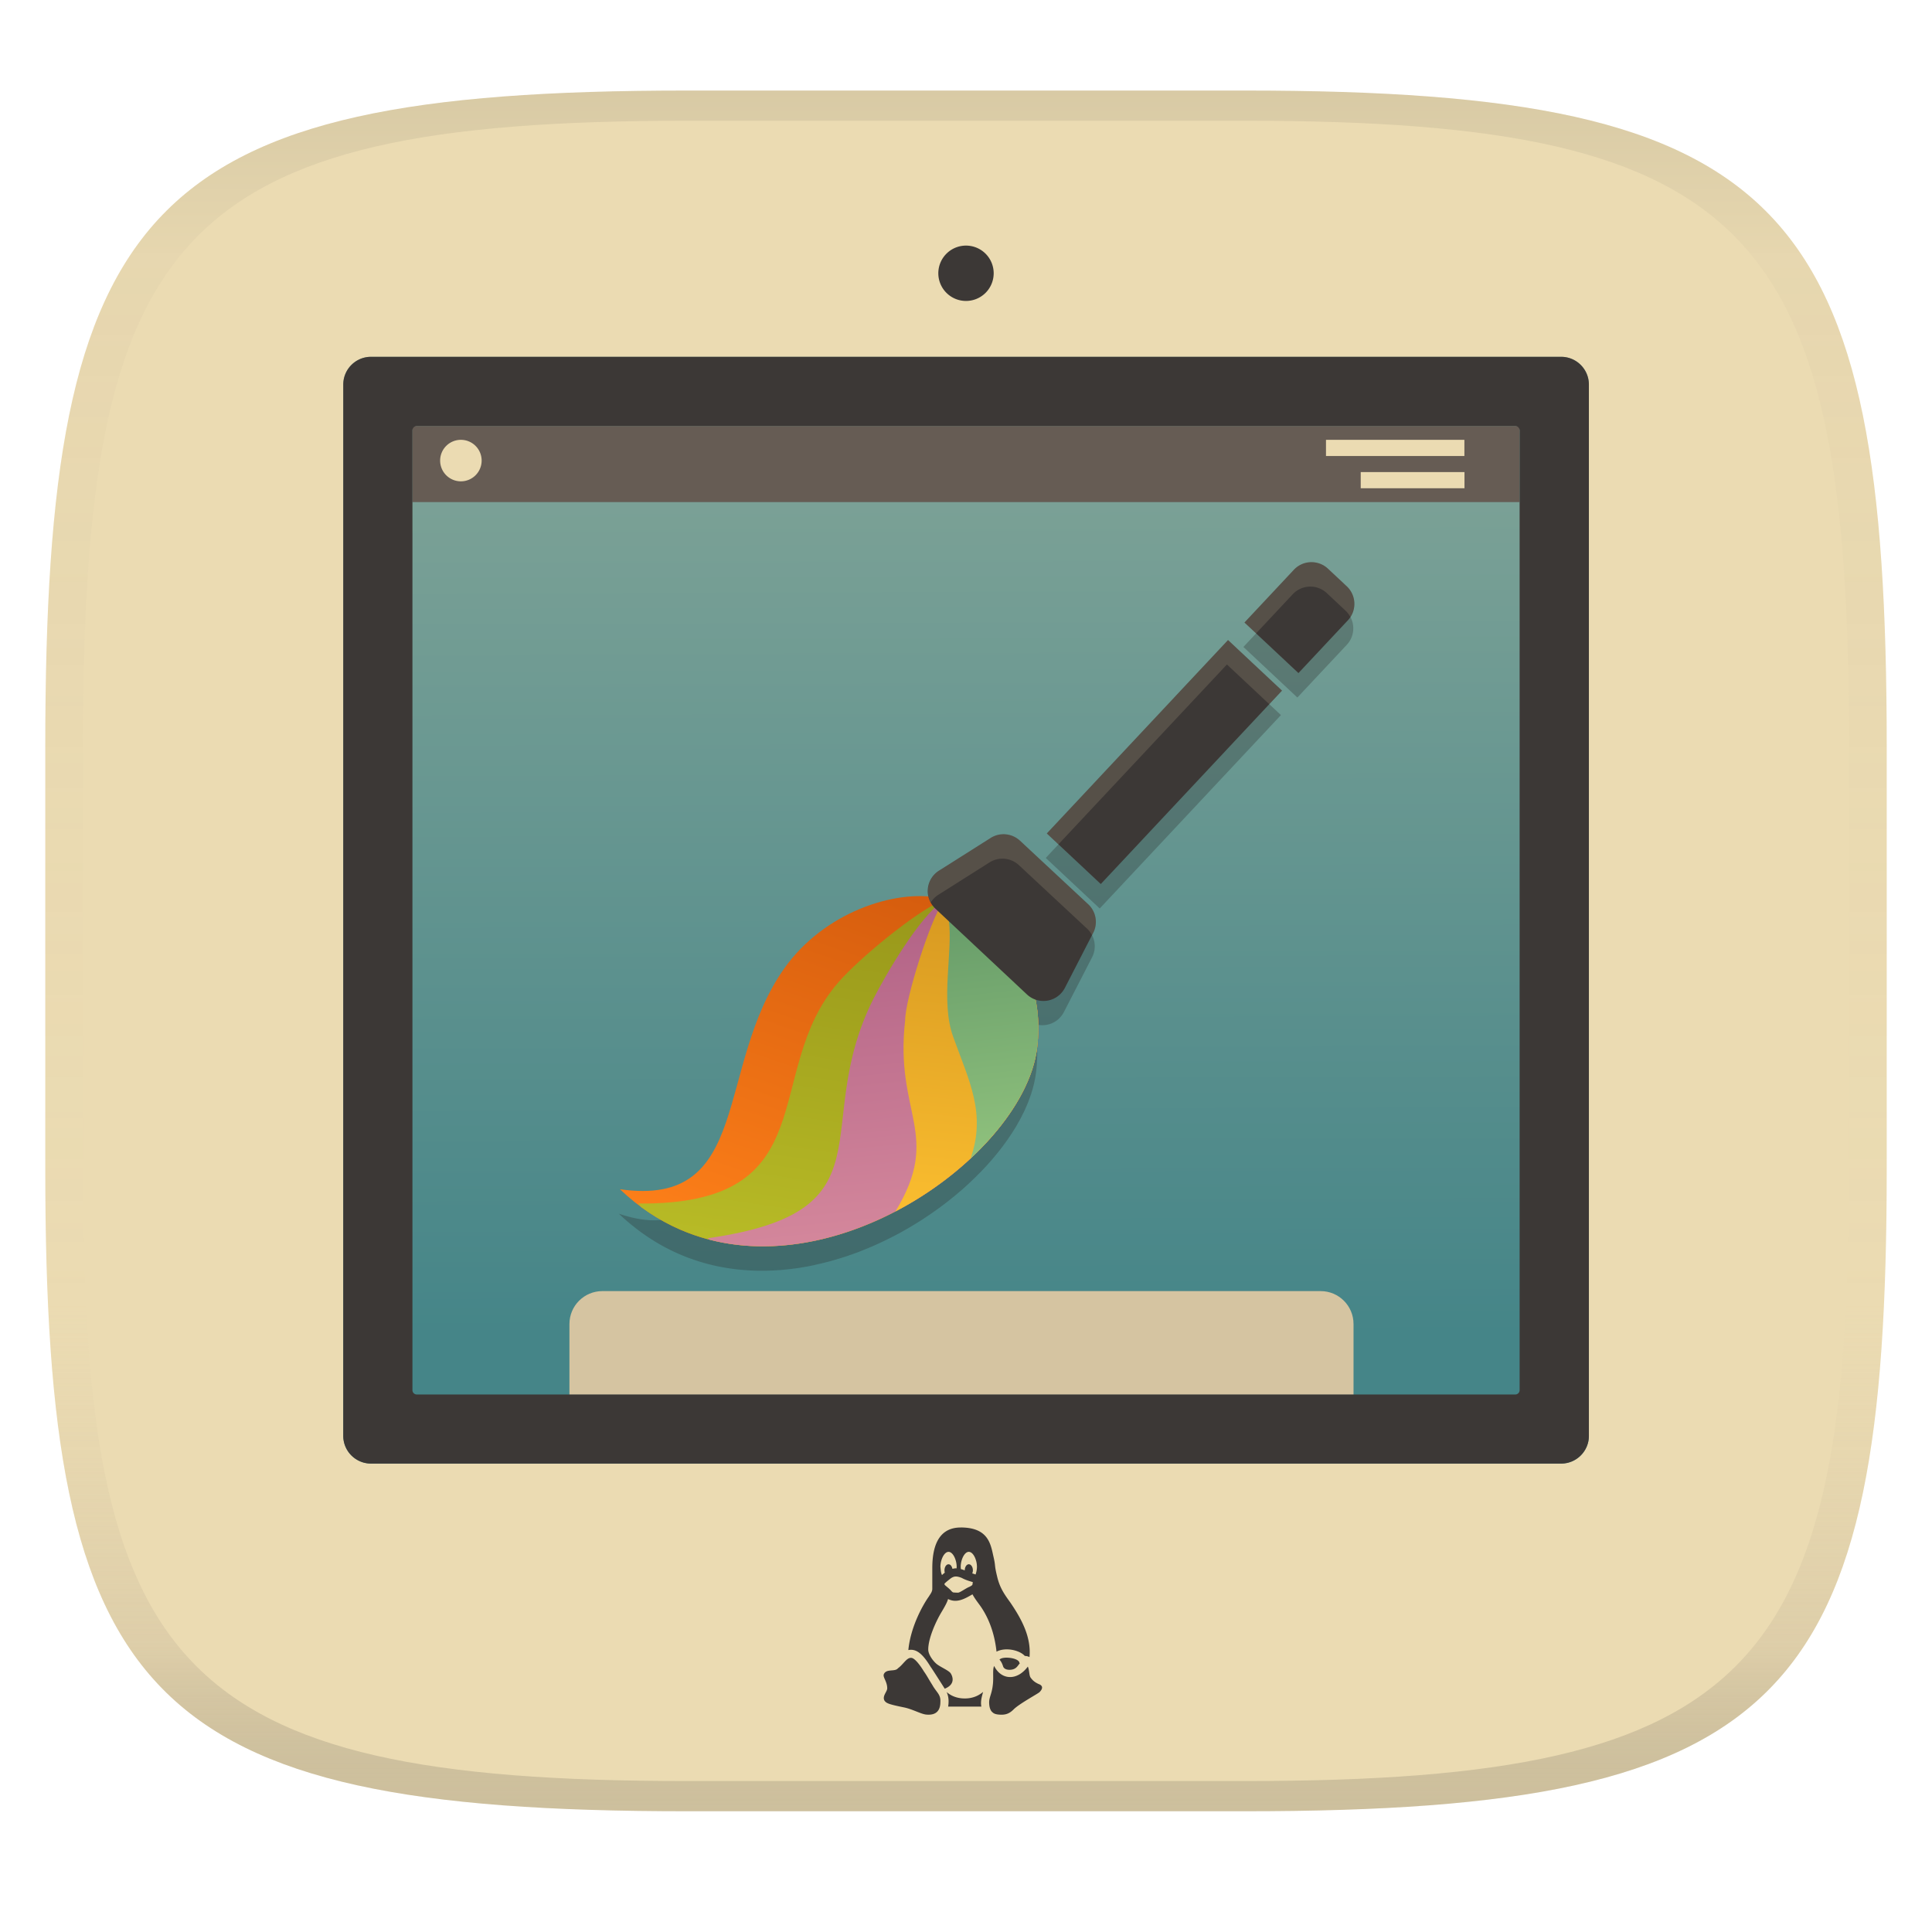 <svg width="256" height="256" version="1.1" xmlns="http://www.w3.org/2000/svg" xmlns:xlink="http://www.w3.org/1999/xlink">
  <linearGradient id="b" x1=".5" x2=".5" y2="1" gradientTransform="matrix(244,0,0,228,5.981,12)" gradientUnits="userSpaceOnUse">
    <stop stop-color="#ebdbb2" offset="0"/>
    <stop stop-color="#ebdbb2" offset="1"/>
  </linearGradient>
  <defs>
    <linearGradient id="linearGradient31" x1=".5" x2=".5" y2="1" gradientTransform="matrix(244,0,0,228,5.988,12)" gradientUnits="userSpaceOnUse">
      <stop stop-color="#282828" stop-opacity=".1" offset="0"/>
      <stop stop-color="#bdae93" stop-opacity=".1" offset=".1"/>
      <stop stop-color="#d5c4a1" stop-opacity="0" offset=".702"/>
      <stop stop-color="#bdae93" stop-opacity=".302" offset=".9"/>
      <stop stop-color="#282828" stop-opacity=".15" offset="1"/>
    </linearGradient>
    <linearGradient id="_lgradient_13" x1=".187" x2=".19" y1=".005" y2=".888" gradientTransform="matrix(165 0 0 146.7 45.49 47.28)" gradientUnits="userSpaceOnUse">
      <stop stop-color="#83a598" offset="0"/>
      <stop stop-color="#458588" offset="1"/>
    </linearGradient>
    <linearGradient id="g" x1="36.137" x2="27.446" y1="21.624" y2="39.282" gradientTransform="matrix(1.002 1.611 2.648 -1.646 -8.163 140.01)" gradientUnits="userSpaceOnUse">
      <stop stop-color="#fe8019" offset="0"/>
      <stop stop-color="#d65d0e" offset="1"/>
    </linearGradient>
    <linearGradient id="h" x1="39.422" x2="29.023" y1="20.876" y2="37.171" gradientTransform="matrix(.942 1.516 2.814 -1.75 -8.626 140.61)" gradientUnits="userSpaceOnUse">
      <stop stop-color="#b8bb26" offset="0"/>
      <stop stop-color="#98971a" offset="1"/>
    </linearGradient>
    <linearGradient id="i" x1="44.19" x2="29.179" y1="25.124" y2="37.738" gradientTransform="matrix(.982 1.579 2.702 -1.679 -5.651 136.68)" gradientUnits="userSpaceOnUse">
      <stop stop-color="#d3869b" offset="0"/>
      <stop stop-color="#b16286" offset="1"/>
    </linearGradient>
    <linearGradient id="j" x1="38.766" x2="25.419" y1="30.796" y2="41.033" gradientTransform="matrix(1.29 2.076 2.055 -1.277 7.453 119.38)" gradientUnits="userSpaceOnUse">
      <stop stop-color="#fabd2f" offset="0"/>
      <stop stop-color="#d79921" offset="1"/>
    </linearGradient>
    <linearGradient id="linearGradient14" x1="37.916" x2="26.445" y1="35.591" y2="40.95" gradientTransform="matrix(1.29 2.076 2.055 -1.277 7.455 119.38)" gradientUnits="userSpaceOnUse">
      <stop stop-color="#8ec07c" offset="0"/>
      <stop stop-color="#689d6a" offset="1"/>
    </linearGradient>
  </defs>
  <path d="m165 12c72 0 85 15 85 87v56c0 70-13 85-85 85h-74c-72 0-85-15-85-85v-56c0-72 13-87 85-87z" fill="url(#b)" style="isolation:isolate"/>
  <path d="m49.16 47.28h157.7c2.029 0 3.676 1.647 3.676 3.676v139.3c0 2.029-1.647 3.676-3.676 3.676h-157.7c-2.029 0-3.676-1.647-3.676-3.676v-139.3c0-2.029 1.647-3.676 3.676-3.676z" fill="url(#_lgradient_13)" stroke-width=".917" style="isolation:isolate"/>
  <path transform="matrix(.917 0 0 .917 10.65 11.52)" d="m75.42 174c-2.622 0-4.751 2.129-4.751 4.751v10.232h113.3v-10.232c0-2.622-2.129-4.751-4.751-4.751h-103.8z" fill="#d5c4a1" style="isolation:isolate"/>
  <path d="m173.53 77.732c-0.817 0.027-1.624 0.364-2.227 1.008l-6.546 6.986 7.151 6.702 6.546-6.986c1.206-1.288 1.141-3.309-0.147-4.515l-2.489-2.333c-0.644-0.603-1.471-0.888-2.288-0.862zm-10.952 10.32-24.01 25.627 7.151 6.7 24.012-25.627zm-30.145 25.753a3.194 3.194 0 0 0-1.304 0.467l-6.851 4.335a3.194 3.194 0 0 0-1.353 3.427c-5.898-0.48-14.288 2.671-19.126 9.496-9.259 13.061-5.471 34.793-21.797 29.293 0.923 0.88 1.873 1.671 2.845 2.384 9.18e-4 1e-3 8.53e-4 3e-3 0.002 4e-3 0.006 4e-3 0.011 9e-3 0.017 0.013 0.246 0.181 0.496 0.352 0.745 0.522 0.073 0.05 0.146 0.103 0.22 0.153 0.208 0.139 0.418 0.27 0.627 0.402 0.135 0.085 0.269 0.173 0.405 0.255 0.211 0.128 0.424 0.248 0.636 0.369 0.111 0.063 0.222 0.13 0.334 0.191 0.229 0.125 0.459 0.244 0.69 0.361 0.114 0.058 0.228 0.117 0.342 0.174 0.212 0.104 0.426 0.203 0.639 0.301 0.137 0.063 0.274 0.126 0.412 0.187 0.205 0.09 0.41 0.174 0.616 0.258 0.138 0.056 0.275 0.114 0.413 0.167 0.198 0.077 0.397 0.149 0.596 0.22 0.177 0.064 0.355 0.126 0.533 0.186 0.146 0.049 0.293 0.097 0.439 0.143 0.211 0.067 0.421 0.132 0.633 0.193 0.167 0.048 0.335 0.093 0.502 0.138 0.073 0.019 0.145 0.042 0.218 0.061l0.007 6e-3 0.002-4e-3c0.112 0.029 0.224 0.054 0.337 0.082 0.145 0.036 0.291 0.071 0.437 0.104 0.052 0.011 0.103 0.025 0.155 0.036 0.164 0.036 0.329 0.069 0.494 0.102 0.125 0.025 0.249 0.052 0.374 0.075 0.028 5e-3 0.057 9e-3 0.085 0.014 0.003 6e-4 0.006 2e-3 0.01 2e-3 0.204 0.037 0.409 0.069 0.613 0.102 0.17 0.027 0.34 0.054 0.511 0.078 0.175 0.025 0.35 0.047 0.525 0.069 0.001 1.7e-4 0.003 3e-5 0.004 1.8e-4 0.001 1.6e-4 0.003 2e-5 0.004 1.7e-4 0.042 5e-3 0.083 0.013 0.124 0.017 0.152 0.018 0.303 0.035 0.455 0.05 0.185 0.018 0.37 0.032 0.555 0.046 0.167 0.013 0.334 0.028 0.501 0.038 0.097 6e-3 0.195 0.014 0.292 0.019 0.014 7.2e-4 0.027 1e-3 0.041 2e-3 0.095 5e-3 0.19 7e-3 0.285 0.011 0.167 7e-3 0.334 0.015 0.502 0.019 0.168 5e-3 0.336 4e-3 0.504 5e-3 0.166 1e-3 0.332 6e-3 0.498 5e-3 5e-3 -1e-5 9e-3 6.5e-4 0.014 6.2e-4 0.021-6e-5 0.042-3e-3 0.063-3e-3 7e-3 -9e-5 0.014 1e-3 0.021 9.6e-4 0.223-2e-3 0.446-0.01 0.669-0.017 0.128-4e-3 0.256-6e-3 0.384-0.012 0.196-9e-3 0.392-0.022 0.588-0.034 0.076-5e-3 0.152-0.01 0.227-0.015 0.086-6e-3 0.171-9e-3 0.257-0.016 2e-3 -1.5e-4 4e-3 4.2e-4 6e-3 2.7e-4 0.095-7e-3 0.19-0.02 0.285-0.028 0.359-0.031 0.718-0.067 1.076-0.11 0.093-0.011 0.186-0.024 0.279-0.036 0.181-0.023 0.362-0.043 0.543-0.069 0.018-2e-3 0.035-4e-3 0.053-8e-3 0.026-4e-3 0.052-8e-3 0.079-0.012 0.31-0.046 0.62-0.097 0.93-0.152 0.021-4e-3 0.043-5e-3 0.065-9e-3 0.014-2e-3 0.029-6e-3 0.043-8e-3 0.294-0.052 0.587-0.112 0.88-0.172 0.065-0.013 0.13-0.025 0.195-0.038 0.105-0.022 0.208-0.053 0.312-0.076 9e-3 -2e-3 0.018-4e-3 0.028-7e-3 0.407-0.089 0.811-0.188 1.216-0.291 0.196-0.05 0.394-0.092 0.589-0.146 0.068-0.019 0.136-0.038 0.204-0.057 0.472-0.131 0.94-0.277 1.407-0.425 0.15-0.048 0.301-0.089 0.45-0.138 0.05-0.017 0.101-0.033 0.151-0.05 0.143-0.048 0.284-0.103 0.427-0.153 0.452-0.157 0.905-0.316 1.351-0.488 0.085-0.033 0.168-0.07 0.253-0.104 0.199-0.078 0.396-0.162 0.594-0.243 0.35-0.144 0.7-0.287 1.046-0.44 0.133-0.059 0.265-0.12 0.397-0.18 0.189-0.086 0.376-0.174 0.563-0.262 0.309-0.145 0.615-0.294 0.919-0.445 0.178-0.089 0.354-0.179 0.53-0.269 7e-3 -4e-3 0.015-7e-3 0.022-0.011 0.07-0.036 0.143-0.066 0.212-0.102 4.5e-4 -7.5e-4 2e-3 -9.1e-4 2e-3 -2e-3 9e-3 -5e-3 0.019-0.01 0.028-0.014 0.087-0.045 0.172-0.093 0.258-0.139 0.126-0.067 0.253-0.134 0.379-0.202 0.206-0.112 0.411-0.227 0.616-0.342 0.078-0.044 0.155-0.09 0.233-0.134 0.137-0.078 0.275-0.156 0.411-0.236 9e-3 -6e-3 0.019-0.011 0.028-0.016 0.028-0.016 0.057-0.031 0.084-0.047 0.096-0.057 0.19-0.116 0.285-0.173 0.245-0.147 0.488-0.295 0.73-0.446 0.136-0.085 0.27-0.17 0.404-0.256 0.118-0.075 0.237-0.148 0.354-0.225 0.097-0.063 0.192-0.129 0.288-0.192 0.257-0.17 0.512-0.343 0.764-0.517 0.07-0.048 0.141-0.095 0.21-0.143 0.082-0.058 0.164-0.115 0.246-0.173 0.102-0.072 0.202-0.144 0.303-0.217 0.084-0.06 0.167-0.121 0.251-0.182 0.213-0.155 0.424-0.312 0.633-0.47 0.061-0.046 0.123-0.092 0.184-0.138 0.041-0.032 0.081-0.064 0.122-0.096 0.186-0.143 0.371-0.287 0.553-0.433 0.082-0.065 0.162-0.131 0.243-0.196 0.109-0.088 0.219-0.174 0.327-0.263 0.103-0.085 0.203-0.171 0.305-0.256 0.059-0.05 0.118-0.099 0.177-0.148 0.217-0.184 0.433-0.369 0.645-0.556 0.049-0.043 0.098-0.085 0.147-0.128 0.061-0.054 0.123-0.108 0.183-0.162l2e-3 -2e-3c0.129-0.116 0.255-0.234 0.381-0.35 0.056-0.052 0.112-0.105 0.167-0.157 0.194-0.181 0.385-0.364 0.574-0.547 0.051-0.05 0.106-0.098 0.157-0.147 0.022-0.022 0.043-0.044 0.066-0.066 8e-3 -9e-3 0.018-0.018 0.027-0.026 0.134-0.132 0.264-0.264 0.395-0.397 0.079-0.08 0.159-0.161 0.238-0.241 0.109-0.113 0.217-0.226 0.324-0.339 0.085-0.09 0.17-0.18 0.255-0.27 0.026-0.028 0.054-0.056 0.08-0.084 0.039-0.043 0.08-0.085 0.119-0.128 1e-3 -9.6e-4 3e-3 -2e-3 4e-3 -4e-3 0.134-0.146 0.263-0.293 0.393-0.44 0.034-0.038 0.069-0.076 0.103-0.115 0.073-0.083 0.146-0.167 0.219-0.25 0.079-0.091 0.154-0.182 0.231-0.273 0.098-0.116 0.197-0.232 0.293-0.348 5e-3 -6e-3 0.01-0.013 0.015-0.019 0.033-0.04 0.065-0.081 0.097-0.121 0.078-0.095 0.154-0.19 0.23-0.285 0.059-0.074 0.12-0.148 0.178-0.223 0.021-0.027 0.045-0.052 0.066-0.079 0.017-0.021 0.031-0.043 0.048-0.064 0.206-0.265 0.405-0.531 0.599-0.798 4e-3 -7e-3 0.01-0.013 0.015-0.019 0.011-0.014 0.019-0.029 0.029-0.044 0.062-0.085 0.121-0.171 0.182-0.256 0.03-0.043 0.064-0.084 0.094-0.127 6e-3 -0.01 0.012-0.019 0.019-0.029 0.241-0.345 0.471-0.692 0.692-1.038 0.025-0.039 0.051-0.077 0.076-0.116 0.041-0.065 0.08-0.131 0.12-0.196 0.025-0.04 0.051-0.08 0.076-0.12 2e-3 -4e-3 4e-3 -8e-3 7e-3 -0.011 0.024-0.04 0.052-0.08 0.076-0.12l2e-3 -2e-3c0.045-0.074 0.084-0.149 0.127-0.223 0.121-0.206 0.24-0.412 0.354-0.617 0.015-0.026 0.032-0.052 0.047-0.078 1e-3 -2e-3 1e-3 -4e-3 2e-3 -6e-3 0.019-0.034 0.035-0.069 0.053-0.103 0.027-0.049 0.053-0.098 0.079-0.147 0.02-0.037 0.04-0.075 0.06-0.113 0.022-0.043 0.046-0.085 0.068-0.128 0.047-0.09 0.09-0.181 0.135-0.272 0.053-0.105 0.104-0.21 0.155-0.316 0.034-0.07 0.072-0.141 0.105-0.21 0.011-0.023 0.02-0.046 0.03-0.069 0.04-0.086 0.075-0.171 0.113-0.257 4e-3 -9e-3 9e-3 -0.018 0.013-0.027 0.025-0.056 0.053-0.112 0.078-0.169 0.017-0.039 0.033-0.078 0.05-0.117 3e-3 -8e-3 8e-3 -0.015 0.011-0.023 1e-3 -3e-3 3e-3 -6e-3 4e-3 -0.01 0.056-0.131 0.108-0.262 0.16-0.394 9e-3 -0.024 0.019-0.047 0.029-0.071 0.01-0.025 0.023-0.051 0.033-0.077 2e-3 -7e-3 6e-3 -0.014 9e-3 -0.021 0.018-0.045 0.034-0.09 0.051-0.135 0.055-0.143 0.105-0.286 0.156-0.429 0.034-0.095 0.069-0.19 0.101-0.285 0.027-0.08 0.054-0.159 0.079-0.239 0.021-0.067 0.041-0.134 0.062-0.201 0.013-0.043 0.026-0.085 0.039-0.127 6e-3 -0.021 0.012-0.041 0.018-0.062 0.012-0.039 0.025-0.078 0.036-0.118 0.011-0.035 0.02-0.071 0.03-0.106 0.018-0.065 0.033-0.13 0.05-0.195 2e-3 -9e-3 5e-3 -0.018 7e-3 -0.027 0.022-0.085 0.045-0.169 0.066-0.253 0.013-0.051 0.028-0.103 0.04-0.155 9.2e-4 -4e-3 1e-3 -8e-3 3e-3 -0.012 6e-3 -0.027 0.013-0.054 0.019-0.081 1e-3 -7e-3 4e-3 -0.013 5e-3 -0.019 6e-3 -0.026 9e-3 -0.052 0.015-0.077 0.018-0.079 0.032-0.158 0.048-0.236 0.023-0.113 0.05-0.226 0.07-0.339 1.1e-4 -6.4e-4 -4e-5 -1e-3 9e-5 -2e-3 9.3e-4 -5e-3 1e-3 -0.01 3e-3 -0.015 3.5e-4 -2e-3 -7e-5 -4e-3 2.7e-4 -6e-3 5.7e-4 -3e-3 2e-3 -6e-3 2e-3 -0.01 8.3e-4 -5e-3 1e-3 -9e-3 3e-3 -0.014 3e-3 -0.013 3e-3 -0.026 6e-3 -0.039 0.039-0.225 0.075-0.449 0.103-0.672 8e-5 -6.5e-4 -1e-5 -1e-3 9e-5 -2e-3 0.053-0.434 0.093-0.862 0.12-1.281 4e-5 -6.7e-4 4e-5 -1e-3 9e-5 -2e-3 0.025-0.381 0.036-0.756 0.041-1.124 1e-3 -0.076 3e-3 -0.151 2e-3 -0.227 4.1e-4 -0.365-7e-3 -0.724-0.026-1.077-0.021-0.385-0.053-0.76-0.096-1.13-6.6e-4 -6e-3 -4.7e-4 -0.012-1e-3 -0.018-6.4e-4 -8e-3 -2e-3 -0.016-3e-3 -0.024-0.043-0.366-0.094-0.726-0.157-1.079-0.029-0.161-0.061-0.319-0.094-0.477a3.194 3.194 0 0 0 3.893-1.533l3.745-7.278c0.663-1.264 0.388-2.823-0.656-3.801l-9.038-8.419-6e-3 -6e-3a3.194 3.194 0 0 0-2.575-0.828z" fill="#282828" opacity=".3" stroke-width="2.627"/>
  <path d="m124.44 118.97c-5.896-1.148-15.272 1.946-20.498 9.318-9.259 13.061-4.177 31.818-21.796 29.293 20.265 19.33 53.299-2.624 55.279-18.716 0.426-3.479 4e-3 -6.47-0.955-9.009z" fill="url(#g)" fill-rule="evenodd" stroke-width="2.627"/>
  <path d="m84.99 159.97c20.365 14.955 50.542-5.746 52.433-21.101 0.427-3.481 4e-3 -6.473-0.954-9.012l-11.645-10.534c-3.57 1.563-10.941 7.636-13.708 10.806-10.378 11.889-1.349 29.576-26.556 29.345 0.142 0.17 0.286 0.334 0.431 0.497z" fill="url(#h)" fill-rule="evenodd" stroke-width="2.627"/>
  <path d="m94.017 164.27c19.234 4.968 41.782-12.192 43.405-25.397 0.427-3.481 4e-3 -6.473-0.954-9.012l-11.559-10.455c-3.089 2.12-7.451 9.565-9.155 12.902-8.623 17.128 2.898 28.214-21.976 31.767l0.238 0.197z" fill="url(#i)" fill-rule="evenodd" stroke-width="2.627"/>
  <path d="m118.65 160.52c10.074-5.261 17.842-14.101 18.77-21.649 0.427-3.481 4e-3 -6.473-0.954-9.012l-11.476-10.382c-1.683 2.265-5.056 12.904-5.053 15.727-1.428 12.411 4.937 15.08-1.287 25.316z" fill="url(#j)" fill-rule="evenodd" stroke-width="2.627"/>
  <path d="m125.57 120c0.016 0.652 0.068 1.309 0.156 1.969 0.552 4.104-1.133 10.637 0.561 15.375 2.078 5.811 4.427 10.154 2.32 16.153 4.906-4.573 8.226-9.859 8.812-14.629 0.427-3.481 5e-3 -6.473-0.953-9.012z" fill="url(#linearGradient14)" stroke-width="2.627"/>
  <path d="m162.72 84.81 7.152 6.7-24.011 25.628-7.152-6.7zm-27.565 26.589 9.038 8.419c1.043 0.978 1.318 2.537 0.655 3.801l-3.745 7.279a3.194 3.194 0 0 1-5.023 0.874l-12.15-11.384a3.194 3.194 0 0 1 0.489-5.022l6.85-4.333a3.194 3.194 0 0 1 3.878 0.36zm29.743-28.913 6.546-6.986c1.206-1.288 3.227-1.353 4.515-0.147l2.49 2.332c1.288 1.206 1.353 3.227 0.147 4.515l-6.546 6.986z" fill="#3c3836" stroke-width="9.049"/>
  <path d="m173.67 74.488c-0.817 0.027-1.624 0.366-2.227 1.01l-6.546 6.986 1.54 1.442 4.859-5.187c1.206-1.288 3.227-1.353 4.515-0.147l2.489 2.333c0.265 0.248 0.465 0.535 0.627 0.838 0.839-1.275 0.671-3.002-0.481-4.08l-2.489-2.331c-0.644-0.603-1.47-0.89-2.288-0.864zm-10.95 10.32-24.012 25.629 1.54 1.442 22.326-23.83 5.611 5.258 1.686-1.799zm-30.147 25.755a3.194 3.194 0 0 0-1.304 0.467l-6.848 4.333a3.194 3.194 0 0 0-1.087 4.207 3.194 3.194 0 0 1 0.941-0.966l6.848-4.333a3.194 3.194 0 0 1 3.878 0.36l8e-3 6e-3 9.039 8.419c0.269 0.252 0.485 0.541 0.648 0.856l0.153-0.298c0.663-1.264 0.389-2.821-0.654-3.799l-9.039-8.419-8e-3 -6e-3a3.194 3.194 0 0 0-2.575-0.828z" fill="#ebdbb2" opacity=".15" stroke-width="9.049"/>
  <rect x="54.65" y="56.45" width="146.7" height="10.08" fill="#665c54" stroke-width=".917" style="isolation:isolate"/>
  <path d="m128 32.543a3.667 3.667 0 0 0-3.668 3.668 3.667 3.667 0 0 0 3.668 3.666 3.667 3.667 0 0 0 3.668-3.666 3.667 3.667 0 0 0-3.668-3.668zm-78.84 14.736c-2.029 0-3.676 1.647-3.676 3.676v139.3c0 2.029 1.647 3.676 3.676 3.676h157.7c2.029 0 3.676-1.647 3.676-3.676v-139.3c0-2.029-1.647-3.676-3.676-3.676h-157.7zm6.07 9.17h145.55c0.321 0 0.578 0.259 0.578 0.58v127.17c0 0.321-0.257 0.578-0.578 0.578h-145.55c-0.321 0-0.58-0.257-0.58-0.578v-127.17c0-0.321 0.259-0.58 0.58-0.58zm72.07 145.95v0.002c-2.498 0-3.766 1.807-3.766 5.377v2.689c0.016 0.455-0.248 0.734-0.465 1.094-0.748 1.046-2.402 3.937-2.709 7.08 1.054-0.204 1.896 0.482 2.965 2.246 0.039 6e-3 1.857 2.875 1.857 2.875 1.516-0.608 1.001-1.718 0.787-2.039-0.251-0.382-1.416-0.855-1.889-1.26-0.452-0.386-1.084-1.228-1.084-1.897 0-1.428 0.956-3.606 1.723-4.898 0.439-0.737 0.772-1.307 0.904-1.791 1.157 0.591 2.222-0.037 3.236-0.621 0.244 0.46 0.559 0.887 0.887 1.33 0.899 1.21 1.978 3.245 2.297 6.268 1.234-0.65 3.115-0.163 3.748 0.568 0.218 2e-3 0.43 0.054 0.623 0.148 0.242-2.685-1.072-5.068-2.537-7.223-0.775-1.073-1.387-1.923-1.738-3.385-0.453-1.86-0.149-1.237-0.549-2.914-0.348-1.626-0.779-3.65-4.291-3.65zm1.076 3.227v0.002c0.594 0 1.074 1.08 1.074 1.973 0 0.332-0.07 0.723-0.186 1.031-0.141-0.06-0.287-0.109-0.436-0.146 0.048-0.12 0.084-0.255 0.084-0.406 0-0.445-0.241-0.807-0.537-0.807s-0.539 0.361-0.539 0.807c0 0.016-0.162-0.075-0.52-0.17-9e-3 -0.103-0.015-0.205-0.018-0.309 0-0.893 0.481-1.975 1.076-1.975zm-2.689 0.002c0.594 0 1.076 1.08 1.076 1.973 0 0.055-0.007 0.141-0.012 0.219-0.188-0.038-0.372 0.034-0.555 0.051-0.065-0.343-0.262-0.596-0.51-0.596-0.296 0-0.537 0.361-0.537 0.807 0 0.109 0.014 0.213 0.041 0.307-0.135 0.09-0.247 0.207-0.371 0.311-0.165-0.339-0.164-0.727-0.209-1.096 0-0.893 0.481-1.975 1.076-1.975zm0.912 3.269c0.222-0.014 0.484 0.042 0.855 0.193 0.463 0.258 0.946 0.398 1.447 0.547-0.027 0.231-0.053 0.358-0.066 0.377-0.015 0.023-0.09 0.095-0.365 0.242-0.453 0.162-1.262 0.781-1.533 0.781-0.235 0-0.561-0.018-0.691-0.045 0.051 0.015-0.037-0.03-0.148-0.133-0.255-0.314-0.575-0.546-0.875-0.809-0.123-0.146-0.075-0.201-0.039-0.242 0.258-0.257 0.534-0.454 0.809-0.68 0.206-0.134 0.386-0.218 0.607-0.232zm6.754 10.752c-0.414 0.004-0.776 0.088-0.912 0.262 0.218 0.252 0.352 0.496 0.49 0.938 0.149 0.328 0.524 0.408 0.822 0.408 0.911 0 1.087-0.549 1.375-0.857 0 0-0.074-0.082-0.074-0.164-0.174-0.38-1.011-0.593-1.701-0.586zm-12.613 0.027c-0.606-0.053-1.046 0.873-1.76 1.381-0.384 0.5-1.533 0.019-1.863 0.771-0.183 0.411 0.445 0.954 0.445 1.885 0 0.452-0.681 1.006-0.373 1.613 0.248 0.372 0.56 0.499 2.68 0.932 1.122 0.251 2.182 0.871 2.867 0.932 0.685 0.061 1.869 2.2e-4 1.869-1.676 0.063-0.994-0.498-1.241-1.059-2.234-0.624-0.996-0.684-1.181-1.121-1.803-0.374-0.622-1.186-1.801-1.686-1.801zm10.99 1.074c-0.25 0.5-0.035 1.523-0.188 2.602-0.128 1.08-0.475 1.565-0.475 2.199 0 0.7 0.191 1.145 0.445 1.336 0.189 0.191 0.507 0.318 1.207 0.318 0.698 0 1.143-0.254 1.588-0.697 0.749-0.754 3.228-2.085 3.432-2.289 0.712-0.715 0.124-0.999-0.127-1.082-0.254-0.128-0.698-0.32-1.08-0.891-0.166-0.275-0.14-0.983-0.34-1.414-1.421 1.918-3.523 1.802-4.463-0.082zm-1.467 3.436c-0.512 0.441-1.296 0.869-2.422 0.869-1.145 0-1.919-0.423-2.41-0.855 0.292 0.614 0.303 1.308 0.203 1.932h4.402c-0.138-0.676 0.058-1.299 0.227-1.943v-0.002z" fill="#3c3836" style="isolation:isolate"/>
  <path d="m61.07 58.279a2.75 2.75 0 0 0-2.75 2.75 2.75 2.75 0 0 0 2.75 2.75 2.75 2.75 0 0 0 2.75-2.75 2.75 2.75 0 0 0-2.75-2.75zm114.63 0v2.147h18.34v-2.147h-18.34zm4.602 4.271v2.144h13.75v-2.144h-13.75z" fill="#ebdbb2" style="isolation:isolate"/>
  <path d="m91 12c-72 0-85 15-85 87v56c0 70 13 85 85 85h74c72 0 85-15 85-85v-56c0-72-13-87-85-87zm0 4h74c68 0 80 15 80 83v56c0 66-12 81-80 81h-74c-68 0-80-15-80-81v-56c0-68 12-83 80-83z" fill="url(#linearGradient31)" style="isolation:isolate"/>
</svg>
